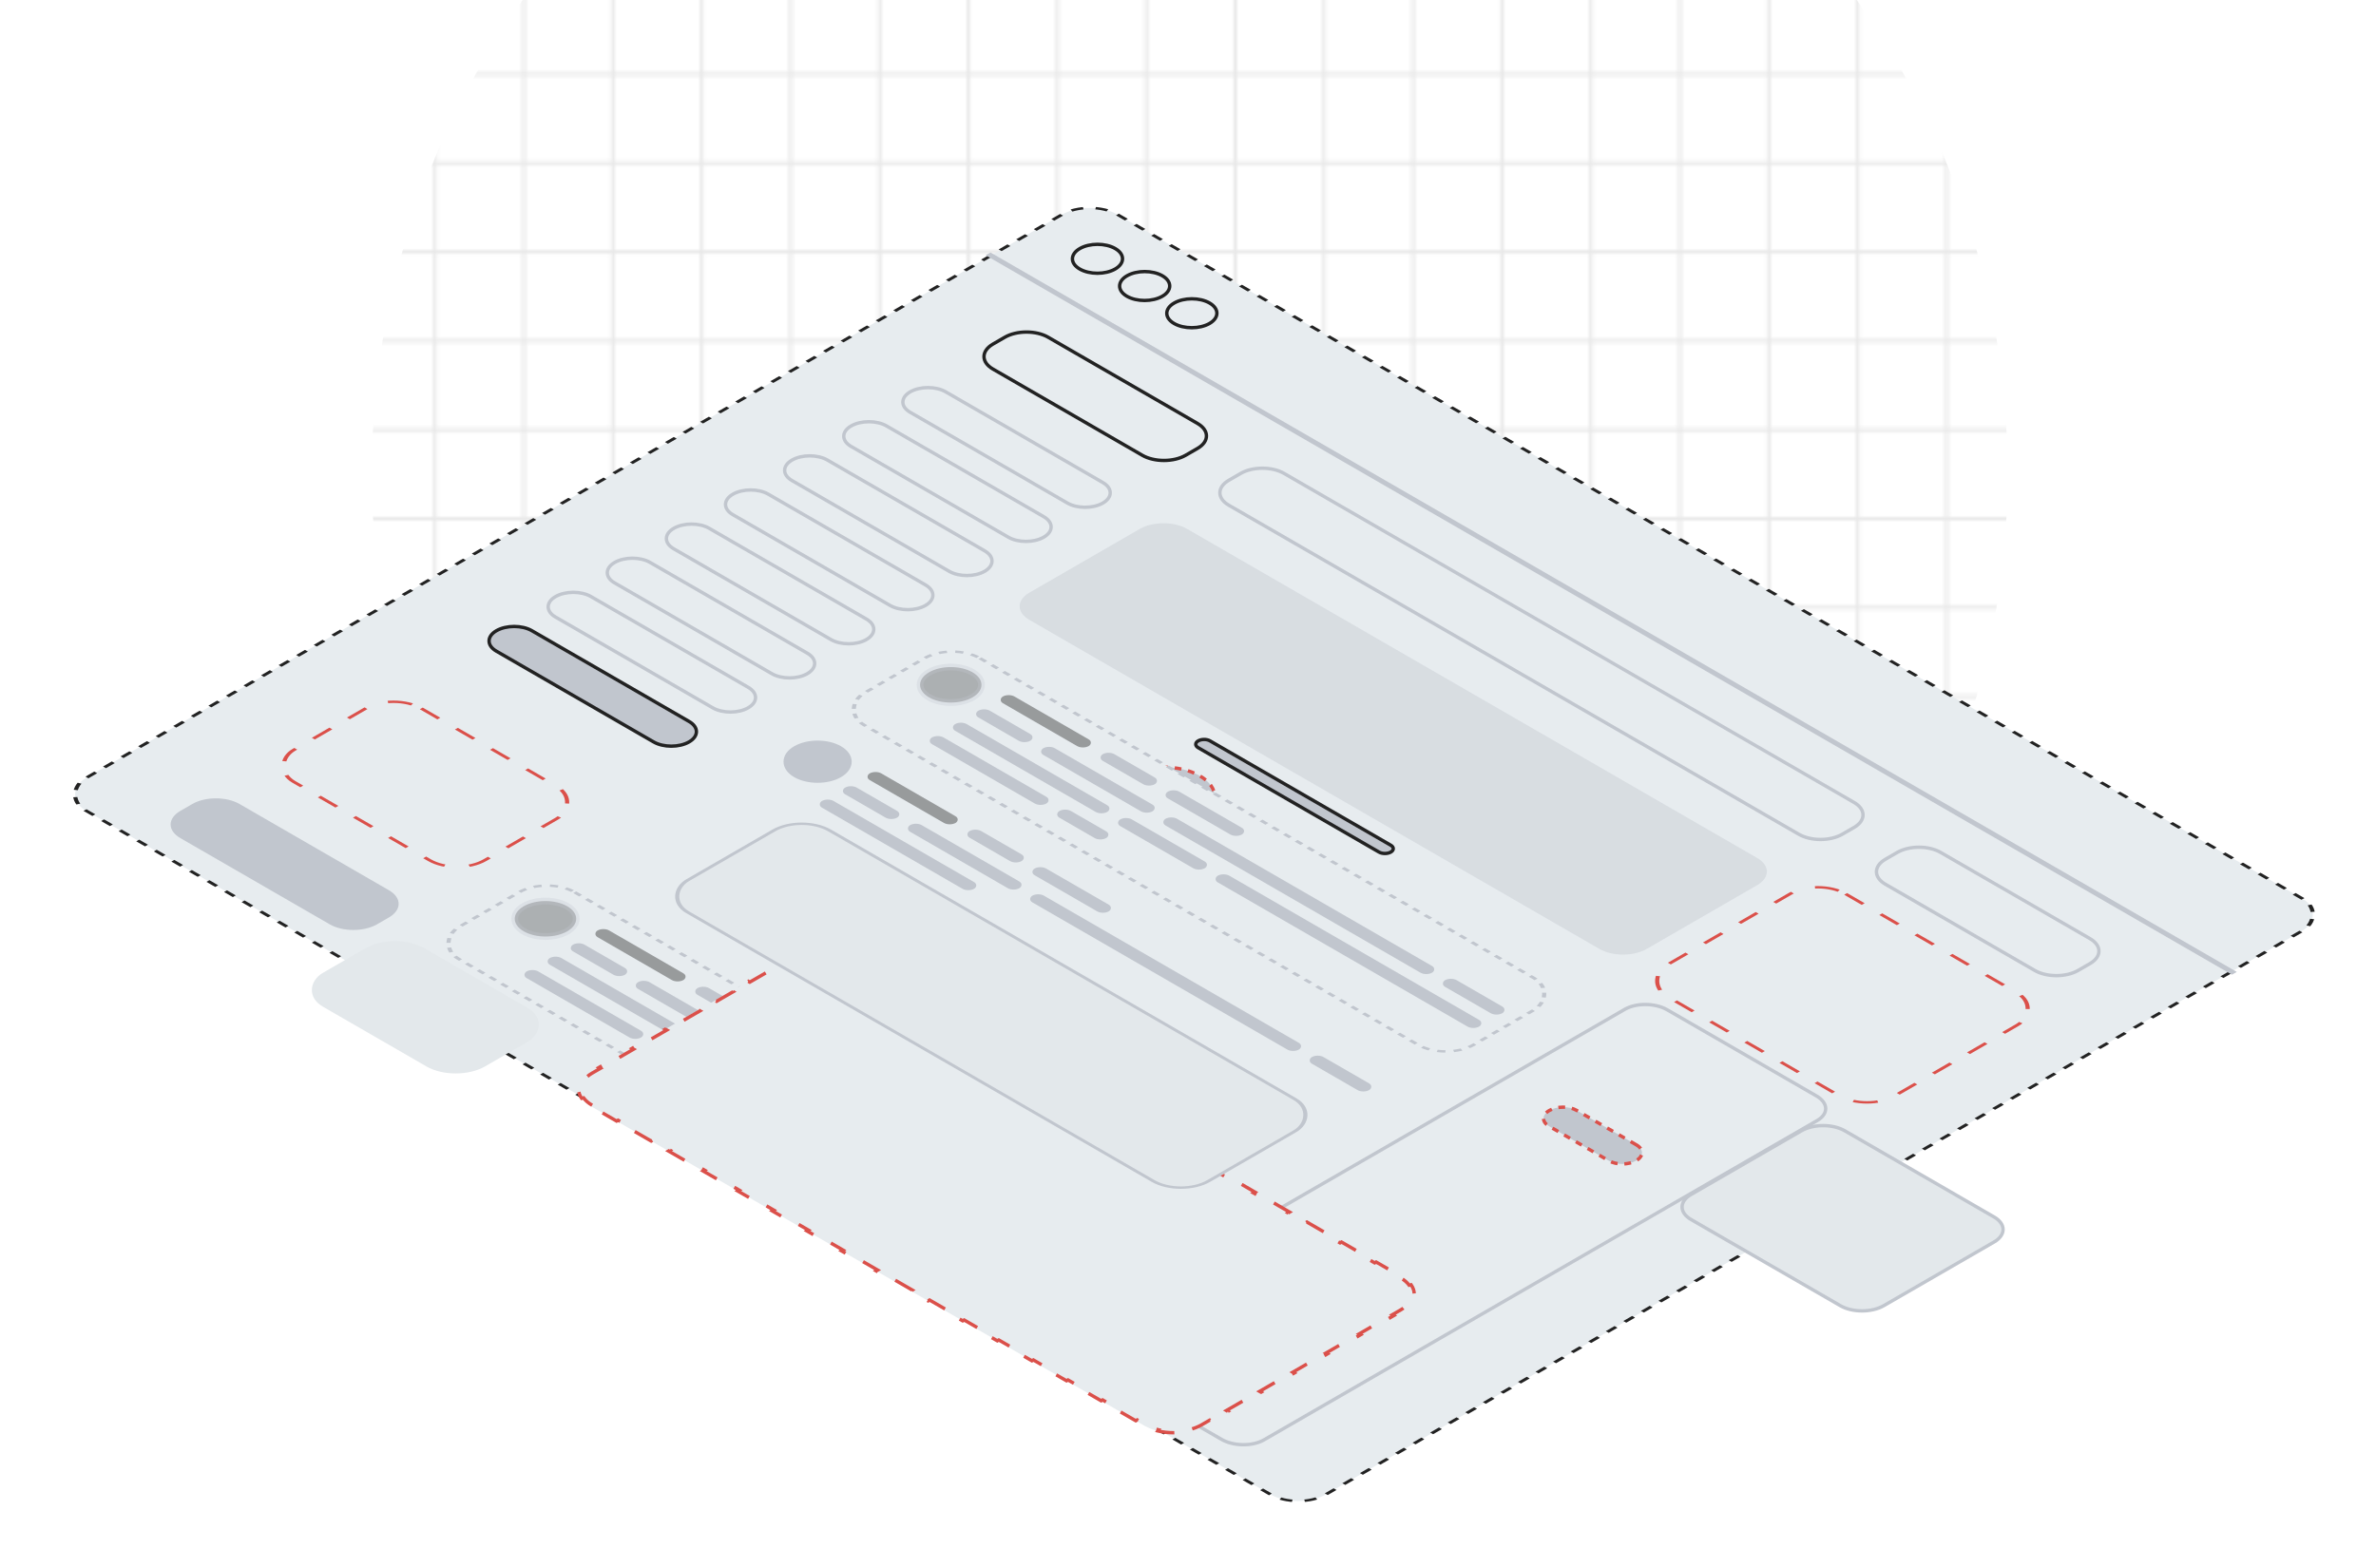 <svg width="703" height="464" viewBox="0 0 703 464" fill="none" xmlns="http://www.w3.org/2000/svg">
<g clip-path="url(#clip0_228_308)">
<g clip-path="url(#clip1_228_308)">
<mask id="mask0_228_308" style="mask-type:alpha" maskUnits="userSpaceOnUse" x="-214" y="-426" width="1133" height="1133">
<path opacity="0.6" d="M-212.684 -425.342L916.027 -425.342M-213.342 704.027L-213.342 -426M-214 -399.032L914.711 -399.032M-187.032 705.342L-187.032 -424.684M-214 -372.722L914.711 -372.722M-160.722 705.342L-160.722 -424.684M-214 -346.411L914.711 -346.411M-134.411 705.342L-134.412 -424.684M-214 -320.101L914.711 -320.101M-108.101 705.342L-108.101 -424.684M-214 -293.791L914.711 -293.791M-81.791 705.342L-81.791 -424.684M-214 -267.481L914.711 -267.481M-55.48 705.342L-55.481 -424.684M-214 -241.17L914.711 -241.17M-29.17 705.342L-29.17 -424.684M-214 -214.86L914.711 -214.86M-2.86 705.342L-2.86 -424.684M-214 -188.55L914.711 -188.55M23.45 705.342L23.45 -424.684M-214 -162.239L914.711 -162.24M49.761 705.342L49.761 -424.684M-214 -135.929L914.711 -135.929M76.071 705.342L76.071 -424.684M-214 -109.619L914.711 -109.619M102.381 705.342L102.381 -424.684M-214 -83.308L914.711 -83.309M128.692 705.342L128.691 -424.685M-214 -56.998L914.711 -56.998M155.002 705.342L155.002 -424.685M-214 -30.688L914.711 -30.688M181.312 705.342L181.312 -424.685M-214 -4.378L914.711 -4.378M207.622 705.342L207.622 -424.685M-214 21.933L914.711 21.933M233.933 705.342L233.932 -424.685M-214 48.243L914.711 48.243M260.243 705.342L260.243 -424.685M-214 74.553L914.711 74.553M286.553 705.342L286.553 -424.685M-214 100.863L914.711 100.863M312.863 705.342L312.863 -424.685M-214 127.174L914.711 127.174M339.174 705.342L339.174 -424.685M-214 153.484L914.711 153.484M365.484 705.342L365.484 -424.685M-214 179.794L914.711 179.794M391.794 705.342L391.794 -424.685M-214 206.105L914.711 206.104M418.105 705.342L418.104 -424.685M-214 232.415L914.711 232.415M444.415 705.342L444.415 -424.685M-214 258.725L914.711 258.725M470.725 705.342L470.725 -424.685M-214 285.035L914.711 285.035M497.035 705.342L497.035 -424.685M-214 311.346L914.711 311.346M523.346 705.342L523.346 -424.685M-214 337.656L914.711 337.656M549.656 705.342L549.656 -424.685M-214 363.966L914.711 363.966M575.966 705.342L575.966 -424.685M-214 390.277L914.711 390.276M602.277 705.342L602.276 -424.685M-214 416.587L914.711 416.587M628.587 705.342L628.587 -424.685M-214 442.897L914.711 442.897M654.897 705.342L654.897 -424.685M-214 469.207L914.711 469.207M681.207 705.342L681.207 -424.685M-214 495.518L914.711 495.518M707.518 705.342L707.518 -424.685M-214 521.828L914.711 521.828M733.828 705.342L733.828 -424.685M-214 548.138L914.711 548.138M760.138 705.342L760.138 -424.685M-214 574.449L914.711 574.448M786.449 705.342L786.448 -424.685M-214 600.759L914.711 600.759M812.759 705.342L812.759 -424.685M-214 627.069L914.711 627.069M839.069 705.342L839.069 -424.685M-214 653.379L914.711 653.379M865.379 705.342L865.379 -424.685M-214 679.69L914.711 679.69M891.69 705.342L891.69 -424.685M-214 706L914.711 706M918 705.342L918 -424.685" stroke="#C1C6CE"/>
</mask>
<g mask="url(#mask0_228_308)">
<g filter="url(#filter0_f_228_308)">
<circle cx="352" cy="140" r="242" fill="#D9D9D9"/>
</g>
</g>
<g filter="url(#filter1_d_228_308)">
<rect y="0.5" width="423.801" height="352.589" rx="9.5" transform="matrix(0.866 0.5 -0.866 0.5 322.861 44.497)" fill="#E7ECEF" stroke="#222222" stroke-dasharray="3 3"/>
<path d="M319.471 65.607C322.362 67.276 327.055 67.273 329.953 65.6C332.851 63.927 332.856 61.217 329.965 59.548C327.074 57.879 322.381 57.883 319.483 59.556C316.585 61.229 316.58 63.938 319.471 65.607Z" stroke="#222222"/>
<path d="M333.43 73.665C336.321 75.335 341.014 75.331 343.912 73.658C346.81 71.985 346.815 69.276 343.924 67.607C341.033 65.938 336.34 65.941 333.442 67.614C330.544 69.287 330.539 71.996 333.43 73.665Z" stroke="#222222"/>
<path d="M347.389 81.724C350.28 83.393 354.973 83.39 357.871 81.717C360.769 80.044 360.774 77.335 357.883 75.666C354.992 73.997 350.299 74 347.401 75.673C344.503 77.346 344.498 80.055 347.389 81.724Z" stroke="#222222"/>
<path d="M661.808 273.592L293.056 60.709L291.624 61.536L660.375 274.419L661.808 273.592Z" fill="#C1C6CE"/>
<path d="M326.326 128.803L279.796 101.941C276.905 100.272 272.212 100.275 269.314 101.948C266.416 103.621 266.411 106.33 269.302 108L315.832 134.862C318.723 136.531 323.416 136.527 326.314 134.854C329.212 133.181 329.217 130.472 326.326 128.803Z" stroke="#C1C6CE"/>
<path d="M308.837 138.901L262.307 112.039C259.416 110.37 254.723 110.373 251.825 112.046C248.927 113.719 248.922 116.428 251.813 118.097L298.343 144.959C301.234 146.628 305.927 146.625 308.825 144.952C311.723 143.279 311.728 140.57 308.837 138.901Z" stroke="#C1C6CE"/>
<path d="M291.346 148.999L244.816 122.136C241.925 120.467 237.232 120.471 234.334 122.144C231.436 123.817 231.431 126.526 234.322 128.195L280.852 155.057C283.743 156.726 288.436 156.723 291.334 155.05C294.232 153.377 294.238 150.668 291.346 148.999Z" stroke="#C1C6CE"/>
<path d="M273.853 159.096L227.323 132.234C224.432 130.565 219.739 130.568 216.841 132.241C213.943 133.914 213.937 136.623 216.828 138.292L263.358 165.155C266.249 166.824 270.942 166.82 273.84 165.147C276.738 163.474 276.744 160.765 273.853 159.096Z" stroke="#C1C6CE"/>
<path d="M256.364 169.193L209.833 142.331C206.942 140.662 202.249 140.665 199.352 142.338C196.454 144.011 196.448 146.72 199.339 148.389L245.869 175.251C248.76 176.92 253.453 176.917 256.351 175.244C259.249 173.571 259.255 170.862 256.364 169.193Z" stroke="#C1C6CE"/>
<path d="M238.874 179.291L192.344 152.429C189.453 150.76 184.76 150.763 181.862 152.437C178.964 154.11 178.959 156.819 181.85 158.488L228.38 185.35C231.271 187.019 235.964 187.016 238.862 185.343C241.76 183.67 241.765 180.96 238.874 179.291Z" stroke="#C1C6CE"/>
<path d="M221.383 189.389L174.853 162.527C171.962 160.858 167.269 160.861 164.371 162.534C161.473 164.207 161.468 166.916 164.359 168.585L210.889 195.448C213.78 197.117 218.473 197.113 221.371 195.44C224.269 193.767 224.275 191.058 221.383 189.389Z" stroke="#C1C6CE"/>
<path d="M203.891 199.487L157.361 172.625C154.47 170.956 149.777 170.959 146.879 172.632C143.981 174.305 143.976 177.014 146.867 178.683L193.397 205.545C196.288 207.214 200.981 207.211 203.879 205.538C206.777 203.865 206.782 201.156 203.891 199.487Z" fill="#C1C6CE" stroke="#222222"/>
<path d="M354.315 111.303L310.112 85.783C306.578 83.743 300.843 83.748 297.301 85.792L293.802 87.812C290.26 89.857 290.254 93.168 293.787 95.208L337.991 120.727C341.524 122.767 347.26 122.763 350.802 120.718L354.3 118.699C357.842 116.654 357.849 113.342 354.315 111.303Z" stroke="#222222"/>
<path d="M115.066 249.422L70.863 223.903C67.008 221.678 60.751 221.682 56.887 223.913L53.389 225.933C49.525 228.163 49.517 231.776 53.372 234.001L97.576 259.52C101.43 261.745 107.688 261.741 111.551 259.51L115.05 257.491C118.914 255.26 118.921 251.648 115.066 249.422Z" fill="#C1C6CE"/>
<path opacity="0.4" d="M519.887 239.874L351.215 142.498C347.361 140.273 341.104 140.277 337.24 142.508L304.59 161.357C300.726 163.587 300.719 167.2 304.573 169.425L473.245 266.801C477.1 269.026 483.357 269.022 487.221 266.791L519.871 247.942C523.735 245.711 523.742 242.099 519.887 239.874Z" fill="#C1C6CE"/>
<g filter="url(#filter2_dddd_228_308)">
<path d="M333.564 161.938C339.477 165.352 349.065 165.352 354.978 161.938C360.892 158.525 360.892 152.99 354.978 149.576C349.065 146.162 339.477 146.162 333.564 149.576C327.651 152.99 327.651 158.525 333.564 161.938Z" fill="#C1C6CE"/>
<path d="M333.564 161.938C339.477 165.352 349.065 165.352 354.978 161.938C360.892 158.525 360.892 152.99 354.978 149.576C349.065 146.162 339.477 146.162 333.564 149.576C327.651 152.99 327.651 158.525 333.564 161.938Z" stroke="#DB504A" stroke-dasharray="2 2"/>
</g>
<g filter="url(#filter3_dddd_228_308)">
<path d="M484.185 258.784L466.463 248.553C464.26 247.282 460.654 247.303 458.407 248.6C456.159 249.897 456.123 251.979 458.325 253.251L476.047 263.482C478.25 264.753 481.856 264.732 484.104 263.435C486.351 262.138 486.387 260.055 484.185 258.784Z" fill="#C1C6CE"/>
<path d="M484.185 258.784L466.463 248.553C464.26 247.282 460.654 247.303 458.407 248.6C456.159 249.897 456.123 251.979 458.325 253.251L476.047 263.482C478.25 264.753 481.856 264.732 484.104 263.435C486.351 262.138 486.387 260.055 484.185 258.784Z" stroke="#DB504A" stroke-dasharray="2 2"/>
</g>
<path d="M411.516 236.117L358.007 205.225C357.043 204.669 355.479 204.67 354.513 205.228C353.547 205.785 353.545 206.688 354.509 207.245L408.018 238.136C408.982 238.693 410.546 238.691 411.512 238.134C412.478 237.576 412.48 236.673 411.516 236.117Z" fill="#C1C6CE" stroke="#222222"/>
<path d="M548.577 223.452L379.905 126.076C376.372 124.036 370.636 124.04 367.094 126.085L363.596 128.105C360.054 130.15 360.047 133.461 363.581 135.501L532.253 232.876C535.786 234.916 541.522 234.912 545.064 232.868L548.562 230.848C552.104 228.803 552.111 225.492 548.577 223.452Z" stroke="#C1C6CE"/>
<path d="M618.372 263.746L574.169 238.227C570.635 236.187 564.899 236.191 561.357 238.236L557.859 240.255C554.317 242.3 554.31 245.611 557.844 247.651L602.048 273.17C605.581 275.21 611.317 275.206 614.859 273.161L618.357 271.142C621.899 269.097 621.906 265.786 618.372 263.746Z" stroke="#C1C6CE"/>
<path d="M537.458 310.307L493.283 284.804C489.752 282.766 484.129 282.707 480.723 284.673L317.032 379.174C313.626 381.14 313.728 384.386 317.259 386.425L361.433 411.927C364.964 413.965 370.588 414.024 373.993 412.058L537.685 317.558C541.09 315.592 540.989 312.345 537.458 310.307Z" stroke="#C1C6CE"/>
<rect y="0.5" width="208.186" height="39.551" rx="9.5" transform="matrix(0.866 0.5 -0.866 0.5 282.173 175.787)" fill="#E7ECEF" stroke="#C1C6CE" stroke-dasharray="2 2"/>
<path opacity="0.3" d="M274.888 192.351C278.436 194.399 284.188 194.399 287.736 192.351C291.284 190.303 291.284 186.982 287.736 184.933C284.188 182.885 278.436 182.885 274.888 184.933C271.34 186.982 271.34 190.303 274.888 192.351Z" fill="#222222" stroke="#C1C6CE" stroke-width="2"/>
<rect width="19.546" height="3.956" rx="1.978" transform="matrix(0.866 0.5 -0.866 0.5 429.276 275.05)" fill="#C1C6CE"/>
<rect width="91.065" height="3.956" rx="1.978" transform="matrix(0.866 0.5 -0.866 0.5 346.561 227.3)" fill="#C1C6CE"/>
<rect width="37.314" height="3.956" rx="1.978" transform="matrix(0.866 0.5 -0.866 0.5 310.4 206.422)" fill="#C1C6CE"/>
<rect width="17.769" height="3.956" rx="1.978" transform="matrix(0.866 0.5 -0.866 0.5 291.163 195.317)" fill="#C1C6CE"/>
<rect opacity="0.4" width="29.318" height="3.956" rx="1.978" transform="matrix(0.866 0.5 -0.866 0.5 298.445 191.114)" fill="#222222"/>
<rect width="17.769" height="3.956" rx="1.978" transform="matrix(0.866 0.5 -0.866 0.5 327.997 208.175)" fill="#C1C6CE"/>
<rect width="25.32" height="3.956" rx="1.978" transform="matrix(0.866 0.5 -0.866 0.5 347.233 219.278)" fill="#C1C6CE"/>
<rect width="51.974" height="3.956" rx="1.978" transform="matrix(0.866 0.5 -0.866 0.5 284.311 199.273)" fill="#C1C6CE"/>
<rect width="28.874" height="3.956" rx="1.978" transform="matrix(0.866 0.5 -0.866 0.5 333.17 227.479)" fill="#C1C6CE"/>
<rect width="89.288" height="3.956" rx="1.978" transform="matrix(0.866 0.5 -0.866 0.5 362.022 244.137)" fill="#C1C6CE"/>
<rect width="39.091" height="3.956" rx="1.978" transform="matrix(0.866 0.5 -0.866 0.5 277.46 203.229)" fill="#C1C6CE"/>
<rect width="15.992" height="3.956" rx="1.978" transform="matrix(0.866 0.5 -0.866 0.5 315.16 224.995)" fill="#C1C6CE"/>
<rect y="0.5" width="208.186" height="39.551" rx="9.5" transform="matrix(0.866 0.5 -0.866 0.5 162.253 245.018)" fill="#E7ECEF" stroke="#C1C6CE" stroke-dasharray="2 2"/>
<path opacity="0.3" d="M154.967 261.581C158.515 263.63 164.268 263.63 167.816 261.581C171.364 259.533 171.364 256.212 167.816 254.164C164.268 252.116 158.515 252.116 154.967 254.164C151.419 256.212 151.419 259.533 154.967 261.581Z" fill="#222222" stroke="#C1C6CE" stroke-width="2"/>
<rect width="19.546" height="3.956" rx="1.978" transform="matrix(0.866 0.5 -0.866 0.5 309.353 344.28)" fill="#C1C6CE"/>
<rect width="91.065" height="3.956" rx="1.978" transform="matrix(0.866 0.5 -0.866 0.5 226.639 296.529)" fill="#C1C6CE"/>
<rect width="37.314" height="3.956" rx="1.978" transform="matrix(0.866 0.5 -0.866 0.5 190.478 275.652)" fill="#C1C6CE"/>
<rect width="17.769" height="3.956" rx="1.978" transform="matrix(0.866 0.5 -0.866 0.5 171.242 264.548)" fill="#C1C6CE"/>
<rect opacity="0.4" width="29.318" height="3.956" rx="1.978" transform="matrix(0.866 0.5 -0.866 0.5 178.524 260.345)" fill="#222222"/>
<rect width="17.769" height="3.956" rx="1.978" transform="matrix(0.866 0.5 -0.866 0.5 208.075 277.405)" fill="#C1C6CE"/>
<rect width="25.32" height="3.956" rx="1.978" transform="matrix(0.866 0.5 -0.866 0.5 227.311 288.509)" fill="#C1C6CE"/>
<rect width="51.974" height="3.956" rx="1.978" transform="matrix(0.866 0.5 -0.866 0.5 164.39 268.503)" fill="#C1C6CE"/>
<rect width="28.874" height="3.956" rx="1.978" transform="matrix(0.866 0.5 -0.866 0.5 213.249 296.71)" fill="#C1C6CE"/>
<rect width="89.288" height="3.956" rx="1.978" transform="matrix(0.866 0.5 -0.866 0.5 242.101 313.367)" fill="#C1C6CE"/>
<rect width="39.091" height="3.956" rx="1.978" transform="matrix(0.866 0.5 -0.866 0.5 157.538 272.46)" fill="#C1C6CE"/>
<rect width="15.992" height="3.956" rx="1.978" transform="matrix(0.866 0.5 -0.866 0.5 195.238 294.226)" fill="#C1C6CE"/>
<g filter="url(#filter4_dddd_228_308)">
<path d="M233.678 203.285C238.461 200.524 246.216 200.524 250.999 203.285L414.841 297.873C419.624 300.634 419.624 305.111 414.841 307.872L355.928 341.883C351.145 344.645 343.39 344.645 338.607 341.883L174.764 247.296C169.981 244.534 169.981 240.057 174.764 237.296L233.678 203.285Z" fill="#E7ECEF"/>
<path d="M175.197 247.046C174.081 246.401 173.24 245.659 172.672 244.867L172.106 245.002C170.867 243.273 170.867 241.318 172.106 239.589L172.672 239.725C173.24 238.933 174.081 238.191 175.197 237.546L177.652 236.129L177.219 235.879L182.128 233.045L182.561 233.295L187.471 230.46L187.038 230.21L191.947 227.376L192.38 227.626L197.29 224.792L196.857 224.542L201.766 221.708L202.199 221.958L207.109 219.123L206.676 218.873L211.585 216.039L212.018 216.289L216.928 213.455L216.495 213.205L221.404 210.371L221.837 210.621L226.747 207.786L226.314 207.536L231.223 204.702L231.656 204.952L234.111 203.535C235.227 202.89 236.513 202.405 237.884 202.077L237.65 201.75C240.645 201.035 244.031 201.035 247.026 201.75L246.792 202.077C248.164 202.405 249.449 202.89 250.566 203.535L253.126 205.013L253.559 204.763L258.679 207.719L258.246 207.969L263.366 210.925L263.799 210.675L268.919 213.63L268.486 213.88L273.606 216.836L274.039 216.586L279.159 219.542L278.726 219.792L283.846 222.748L284.279 222.498L289.399 225.454L288.966 225.704L294.086 228.66L294.519 228.41L299.639 231.366L299.206 231.616L304.326 234.571L304.76 234.322L309.88 237.277L309.447 237.527L314.567 240.483L315 240.233L320.12 243.189L319.687 243.439L324.807 246.395L325.24 246.145L330.36 249.101L329.927 249.351L335.047 252.307L335.48 252.057L340.6 255.013L340.167 255.263L345.287 258.218L345.72 257.968L350.84 260.924L350.407 261.174L355.527 264.13L355.96 263.88L361.081 266.836L360.647 267.086L365.768 270.042L366.201 269.792L371.321 272.748L370.888 272.998L376.008 275.954L376.441 275.704L381.561 278.66L381.128 278.91L386.248 281.865L386.681 281.615L391.801 284.571L391.368 284.821L396.488 287.777L396.921 287.527L402.041 290.483L401.608 290.733L406.728 293.689L407.161 293.439L412.281 296.395L411.848 296.645L414.408 298.123C415.525 298.767 416.366 299.509 416.934 300.301L417.499 300.166C418.738 301.895 418.738 303.85 417.499 305.579L416.934 305.444C416.366 306.236 415.525 306.978 414.408 307.622L411.954 309.039L412.387 309.289L407.477 312.124L407.044 311.874L402.135 314.708L402.568 314.958L397.658 317.792L397.225 317.542L392.316 320.376L392.749 320.626L387.839 323.461L387.406 323.211L382.497 326.045L382.93 326.295L378.02 329.129L377.587 328.879L372.678 331.713L373.111 331.963L368.202 334.798L367.769 334.548L362.859 337.382L363.292 337.632L358.383 340.466L357.95 340.216L355.495 341.633C354.379 342.278 353.093 342.764 351.722 343.091L351.956 343.418C348.961 344.133 345.574 344.133 342.579 343.418L342.813 343.091C341.442 342.764 340.156 342.278 339.04 341.633L336.48 340.155L336.047 340.405L330.927 337.45L331.36 337.2L326.24 334.244L325.807 334.494L320.687 331.538L321.12 331.288L316 328.332L315.567 328.582L310.447 325.626L310.88 325.376L305.76 322.42L305.326 322.67L300.206 319.714L300.639 319.464L295.519 316.509L295.086 316.759L289.966 313.803L290.399 313.553L285.279 310.597L284.846 310.847L279.726 307.891L280.159 307.641L275.039 304.685L274.606 304.935L269.486 301.979L269.919 301.729L264.799 298.773L264.366 299.023L259.246 296.067L259.679 295.817L254.559 292.862L254.126 293.112L249.005 290.156L249.439 289.906L244.318 286.95L243.885 287.2L238.765 284.244L239.198 283.994L234.078 281.038L233.645 281.288L228.525 278.332L228.958 278.082L223.838 275.126L223.405 275.376L218.285 272.42L218.718 272.17L213.598 269.215L213.165 269.465L208.045 266.509L208.478 266.259L203.358 263.303L202.925 263.553L197.805 260.597L198.238 260.347L193.117 257.391L192.684 257.641L187.564 254.685L187.997 254.435L182.877 251.479L182.444 251.729L177.324 248.774L177.757 248.524L175.197 247.046Z" stroke="#DB504A" stroke-dasharray="6 6"/>
</g>
<path d="M235.486 215.098C239.034 217.146 244.786 217.146 248.334 215.098C251.882 213.05 251.882 209.729 248.334 207.68C244.786 205.632 239.034 205.632 235.486 207.68C231.938 209.729 231.938 213.05 235.486 215.098Z" fill="#C1C6CE" stroke="#C1C6CE" stroke-width="2"/>
<rect width="19.546" height="3.956" rx="1.978" transform="matrix(0.866 0.5 -0.866 0.5 389.874 297.798)" fill="#C1C6CE"/>
<rect width="91.065" height="3.956" rx="1.978" transform="matrix(0.866 0.5 -0.866 0.5 307.16 250.047)" fill="#C1C6CE"/>
<rect width="37.314" height="3.956" rx="1.978" transform="matrix(0.866 0.5 -0.866 0.5 270.998 229.17)" fill="#C1C6CE"/>
<rect width="17.769" height="3.956" rx="1.978" transform="matrix(0.866 0.5 -0.866 0.5 251.762 218.065)" fill="#C1C6CE"/>
<rect opacity="0.4" width="29.318" height="3.956" rx="1.978" transform="matrix(0.866 0.5 -0.866 0.5 259.044 213.862)" fill="#222222"/>
<rect width="17.769" height="3.956" rx="1.978" transform="matrix(0.866 0.5 -0.866 0.5 288.595 230.923)" fill="#C1C6CE"/>
<rect width="25.32" height="3.956" rx="1.978" transform="matrix(0.866 0.5 -0.866 0.5 307.831 242.026)" fill="#C1C6CE"/>
<rect width="51.974" height="3.956" rx="1.978" transform="matrix(0.866 0.5 -0.866 0.5 244.91 222.021)" fill="#C1C6CE"/>
<rect y="0.5" width="178.02" height="48.453" rx="9.5" transform="matrix(0.866 0.5 -0.866 0.5 237.632 226.722)" fill="#E3E8EB" stroke="#C1C6CE"/>
<rect y="0.5" width="65.267" height="43.508" rx="9.5" transform="matrix(0.866 0.5 -0.866 0.5 116.854 190.623)" fill="#E7ECEF" stroke="#DB504A" stroke-dasharray="6 6"/>
<rect y="0.5" width="77.63" height="60.816" rx="9.5" transform="matrix(0.866 0.5 -0.866 0.5 538.285 245.513)" fill="#E7ECEF" stroke="#DB504A" stroke-dasharray="6 6"/>
<g filter="url(#filter5_dddd_228_308)">
<path d="M590.013 280.118L545.809 254.599C542.276 252.559 536.54 252.563 532.998 254.608L500.348 273.457C496.806 275.501 496.799 278.813 500.333 280.853L544.537 306.372C548.07 308.412 553.806 308.408 557.348 306.363L589.997 287.514C593.539 285.469 593.546 282.158 590.013 280.118Z" fill="#E3E8EB"/>
<path d="M590.013 280.118L545.809 254.599C542.276 252.559 536.54 252.563 532.998 254.608L500.348 273.457C496.806 275.501 496.799 278.813 500.333 280.853L544.537 306.372C548.07 308.412 553.806 308.408 557.348 306.363L589.997 287.514C593.539 285.469 593.546 282.158 590.013 280.118Z" stroke="#C1C6CE"/>
</g>
<g filter="url(#filter6_dddd_228_308)">
<rect width="55.387" height="34.617" rx="10" transform="matrix(0.866 0.5 -0.866 0.5 116.849 195.564)" fill="#E3E8EB"/>
</g>
</g>
</g>
</g>
<defs>
<filter id="filter0_f_228_308" x="-50" y="-262" width="804" height="804" filterUnits="userSpaceOnUse" color-interpolation-filters="sRGB">
<feFlood flood-opacity="0" result="BackgroundImageFix"/>
<feBlend mode="normal" in="SourceGraphic" in2="BackgroundImageFix" result="shape"/>
<feGaussianBlur stdDeviation="80" result="effect1_foregroundBlur_228_308"/>
</filter>
<filter id="filter1_d_228_308" x="-9.721" y="30.176" width="725.971" height="445.315" filterUnits="userSpaceOnUse" color-interpolation-filters="sRGB">
<feFlood flood-opacity="0" result="BackgroundImageFix"/>
<feColorMatrix in="SourceAlpha" type="matrix" values="0 0 0 0 0 0 0 0 0 0 0 0 0 0 0 0 0 0 127 0" result="hardAlpha"/>
<feOffset dy="14"/>
<feGaussianBlur stdDeviation="15.5"/>
<feColorMatrix type="matrix" values="0 0 0 0 0 0 0 0 0 0 0 0 0 0 0 0 0 0 0.15 0"/>
<feBlend mode="normal" in2="BackgroundImageFix" result="effect1_dropShadow_228_308"/>
<feBlend mode="normal" in="SourceGraphic" in2="effect1_dropShadow_228_308" result="shape"/>
</filter>
<filter id="filter2_dddd_228_308" x="314.565" y="143.689" width="59.412" height="70.135" filterUnits="userSpaceOnUse" color-interpolation-filters="sRGB">
<feFlood flood-opacity="0" result="BackgroundImageFix"/>
<feColorMatrix in="SourceAlpha" type="matrix" values="0 0 0 0 0 0 0 0 0 0 0 0 0 0 0 0 0 0 127 0" result="hardAlpha"/>
<feOffset dy="2"/>
<feGaussianBlur stdDeviation="2.5"/>
<feColorMatrix type="matrix" values="0 0 0 0 0.859 0 0 0 0 0.314 0 0 0 0 0.29 0 0 0 0.1 0"/>
<feBlend mode="normal" in2="BackgroundImageFix" result="effect1_dropShadow_228_308"/>
<feColorMatrix in="SourceAlpha" type="matrix" values="0 0 0 0 0 0 0 0 0 0 0 0 0 0 0 0 0 0 127 0" result="hardAlpha"/>
<feOffset dy="9"/>
<feGaussianBlur stdDeviation="4.5"/>
<feColorMatrix type="matrix" values="0 0 0 0 0.859 0 0 0 0 0.314 0 0 0 0 0.29 0 0 0 0.09 0"/>
<feBlend mode="normal" in2="effect1_dropShadow_228_308" result="effect2_dropShadow_228_308"/>
<feColorMatrix in="SourceAlpha" type="matrix" values="0 0 0 0 0 0 0 0 0 0 0 0 0 0 0 0 0 0 127 0" result="hardAlpha"/>
<feOffset dy="20"/>
<feGaussianBlur stdDeviation="6"/>
<feColorMatrix type="matrix" values="0 0 0 0 0.859 0 0 0 0 0.314 0 0 0 0 0.29 0 0 0 0.05 0"/>
<feBlend mode="normal" in2="effect2_dropShadow_228_308" result="effect3_dropShadow_228_308"/>
<feColorMatrix in="SourceAlpha" type="matrix" values="0 0 0 0 0 0 0 0 0 0 0 0 0 0 0 0 0 0 127 0" result="hardAlpha"/>
<feOffset dy="35"/>
<feGaussianBlur stdDeviation="7"/>
<feColorMatrix type="matrix" values="0 0 0 0 0.859 0 0 0 0 0.314 0 0 0 0 0.29 0 0 0 0.01 0"/>
<feBlend mode="normal" in2="effect3_dropShadow_228_308" result="effect4_dropShadow_228_308"/>
<feBlend mode="normal" in="SourceGraphic" in2="effect4_dropShadow_228_308" result="shape"/>
</filter>
<filter id="filter3_dddd_228_308" x="442.085" y="244.26" width="58.341" height="69.516" filterUnits="userSpaceOnUse" color-interpolation-filters="sRGB">
<feFlood flood-opacity="0" result="BackgroundImageFix"/>
<feColorMatrix in="SourceAlpha" type="matrix" values="0 0 0 0 0 0 0 0 0 0 0 0 0 0 0 0 0 0 127 0" result="hardAlpha"/>
<feOffset dy="2"/>
<feGaussianBlur stdDeviation="2.5"/>
<feColorMatrix type="matrix" values="0 0 0 0 0.859 0 0 0 0 0.314 0 0 0 0 0.29 0 0 0 0.1 0"/>
<feBlend mode="normal" in2="BackgroundImageFix" result="effect1_dropShadow_228_308"/>
<feColorMatrix in="SourceAlpha" type="matrix" values="0 0 0 0 0 0 0 0 0 0 0 0 0 0 0 0 0 0 127 0" result="hardAlpha"/>
<feOffset dy="9"/>
<feGaussianBlur stdDeviation="4.5"/>
<feColorMatrix type="matrix" values="0 0 0 0 0.859 0 0 0 0 0.314 0 0 0 0 0.29 0 0 0 0.09 0"/>
<feBlend mode="normal" in2="effect1_dropShadow_228_308" result="effect2_dropShadow_228_308"/>
<feColorMatrix in="SourceAlpha" type="matrix" values="0 0 0 0 0 0 0 0 0 0 0 0 0 0 0 0 0 0 127 0" result="hardAlpha"/>
<feOffset dy="20"/>
<feGaussianBlur stdDeviation="6"/>
<feColorMatrix type="matrix" values="0 0 0 0 0.859 0 0 0 0 0.314 0 0 0 0 0.29 0 0 0 0.05 0"/>
<feBlend mode="normal" in2="effect2_dropShadow_228_308" result="effect3_dropShadow_228_308"/>
<feColorMatrix in="SourceAlpha" type="matrix" values="0 0 0 0 0 0 0 0 0 0 0 0 0 0 0 0 0 0 127 0" result="hardAlpha"/>
<feOffset dy="35"/>
<feGaussianBlur stdDeviation="7"/>
<feColorMatrix type="matrix" values="0 0 0 0 0.859 0 0 0 0 0.314 0 0 0 0 0.29 0 0 0 0.01 0"/>
<feBlend mode="normal" in2="effect3_dropShadow_228_308" result="effect4_dropShadow_228_308"/>
<feBlend mode="normal" in="SourceGraphic" in2="effect4_dropShadow_228_308" result="shape"/>
</filter>
<filter id="filter4_dddd_228_308" x="157.177" y="198.214" width="275.252" height="194.74" filterUnits="userSpaceOnUse" color-interpolation-filters="sRGB">
<feFlood flood-opacity="0" result="BackgroundImageFix"/>
<feColorMatrix in="SourceAlpha" type="matrix" values="0 0 0 0 0 0 0 0 0 0 0 0 0 0 0 0 0 0 127 0" result="hardAlpha"/>
<feOffset dy="2"/>
<feGaussianBlur stdDeviation="2.5"/>
<feColorMatrix type="matrix" values="0 0 0 0 0.859 0 0 0 0 0.314 0 0 0 0 0.29 0 0 0 0.1 0"/>
<feBlend mode="normal" in2="BackgroundImageFix" result="effect1_dropShadow_228_308"/>
<feColorMatrix in="SourceAlpha" type="matrix" values="0 0 0 0 0 0 0 0 0 0 0 0 0 0 0 0 0 0 127 0" result="hardAlpha"/>
<feOffset dy="9"/>
<feGaussianBlur stdDeviation="4.5"/>
<feColorMatrix type="matrix" values="0 0 0 0 0.859 0 0 0 0 0.314 0 0 0 0 0.29 0 0 0 0.09 0"/>
<feBlend mode="normal" in2="effect1_dropShadow_228_308" result="effect2_dropShadow_228_308"/>
<feColorMatrix in="SourceAlpha" type="matrix" values="0 0 0 0 0 0 0 0 0 0 0 0 0 0 0 0 0 0 127 0" result="hardAlpha"/>
<feOffset dy="20"/>
<feGaussianBlur stdDeviation="6"/>
<feColorMatrix type="matrix" values="0 0 0 0 0.859 0 0 0 0 0.314 0 0 0 0 0.29 0 0 0 0.05 0"/>
<feBlend mode="normal" in2="effect2_dropShadow_228_308" result="effect3_dropShadow_228_308"/>
<feColorMatrix in="SourceAlpha" type="matrix" values="0 0 0 0 0 0 0 0 0 0 0 0 0 0 0 0 0 0 127 0" result="hardAlpha"/>
<feOffset dy="35"/>
<feGaussianBlur stdDeviation="7"/>
<feColorMatrix type="matrix" values="0 0 0 0 0.859 0 0 0 0 0.314 0 0 0 0 0.29 0 0 0 0.01 0"/>
<feBlend mode="normal" in2="effect3_dropShadow_228_308" result="effect4_dropShadow_228_308"/>
<feBlend mode="normal" in="SourceGraphic" in2="effect4_dropShadow_228_308" result="shape"/>
</filter>
<filter id="filter5_dddd_228_308" x="483.075" y="249.718" width="124.196" height="107.535" filterUnits="userSpaceOnUse" color-interpolation-filters="sRGB">
<feFlood flood-opacity="0" result="BackgroundImageFix"/>
<feColorMatrix in="SourceAlpha" type="matrix" values="0 0 0 0 0 0 0 0 0 0 0 0 0 0 0 0 0 0 127 0" result="hardAlpha"/>
<feOffset dy="2"/>
<feGaussianBlur stdDeviation="2.5"/>
<feColorMatrix type="matrix" values="0 0 0 0 0.859 0 0 0 0 0.314 0 0 0 0 0.29 0 0 0 0.1 0"/>
<feBlend mode="normal" in2="BackgroundImageFix" result="effect1_dropShadow_228_308"/>
<feColorMatrix in="SourceAlpha" type="matrix" values="0 0 0 0 0 0 0 0 0 0 0 0 0 0 0 0 0 0 127 0" result="hardAlpha"/>
<feOffset dy="9"/>
<feGaussianBlur stdDeviation="4.5"/>
<feColorMatrix type="matrix" values="0 0 0 0 0.859 0 0 0 0 0.314 0 0 0 0 0.29 0 0 0 0.09 0"/>
<feBlend mode="normal" in2="effect1_dropShadow_228_308" result="effect2_dropShadow_228_308"/>
<feColorMatrix in="SourceAlpha" type="matrix" values="0 0 0 0 0 0 0 0 0 0 0 0 0 0 0 0 0 0 127 0" result="hardAlpha"/>
<feOffset dy="20"/>
<feGaussianBlur stdDeviation="6"/>
<feColorMatrix type="matrix" values="0 0 0 0 0.859 0 0 0 0 0.314 0 0 0 0 0.29 0 0 0 0.05 0"/>
<feBlend mode="normal" in2="effect2_dropShadow_228_308" result="effect3_dropShadow_228_308"/>
<feColorMatrix in="SourceAlpha" type="matrix" values="0 0 0 0 0 0 0 0 0 0 0 0 0 0 0 0 0 0 127 0" result="hardAlpha"/>
<feOffset dy="35"/>
<feGaussianBlur stdDeviation="7"/>
<feColorMatrix type="matrix" values="0 0 0 0 0.859 0 0 0 0 0.314 0 0 0 0 0.29 0 0 0 0.01 0"/>
<feBlend mode="normal" in2="effect3_dropShadow_228_308" result="effect4_dropShadow_228_308"/>
<feBlend mode="normal" in="SourceGraphic" in2="effect4_dropShadow_228_308" result="shape"/>
</filter>
<filter id="filter6_dddd_228_308" x="77.943" y="195.493" width="95.801" height="91.143" filterUnits="userSpaceOnUse" color-interpolation-filters="sRGB">
<feFlood flood-opacity="0" result="BackgroundImageFix"/>
<feColorMatrix in="SourceAlpha" type="matrix" values="0 0 0 0 0 0 0 0 0 0 0 0 0 0 0 0 0 0 127 0" result="hardAlpha"/>
<feOffset dy="2"/>
<feGaussianBlur stdDeviation="2.5"/>
<feColorMatrix type="matrix" values="0 0 0 0 0.859 0 0 0 0 0.314 0 0 0 0 0.29 0 0 0 0.1 0"/>
<feBlend mode="normal" in2="BackgroundImageFix" result="effect1_dropShadow_228_308"/>
<feColorMatrix in="SourceAlpha" type="matrix" values="0 0 0 0 0 0 0 0 0 0 0 0 0 0 0 0 0 0 127 0" result="hardAlpha"/>
<feOffset dy="9"/>
<feGaussianBlur stdDeviation="4.5"/>
<feColorMatrix type="matrix" values="0 0 0 0 0.859 0 0 0 0 0.314 0 0 0 0 0.29 0 0 0 0.09 0"/>
<feBlend mode="normal" in2="effect1_dropShadow_228_308" result="effect2_dropShadow_228_308"/>
<feColorMatrix in="SourceAlpha" type="matrix" values="0 0 0 0 0 0 0 0 0 0 0 0 0 0 0 0 0 0 127 0" result="hardAlpha"/>
<feOffset dy="20"/>
<feGaussianBlur stdDeviation="6"/>
<feColorMatrix type="matrix" values="0 0 0 0 0.859 0 0 0 0 0.314 0 0 0 0 0.29 0 0 0 0.05 0"/>
<feBlend mode="normal" in2="effect2_dropShadow_228_308" result="effect3_dropShadow_228_308"/>
<feColorMatrix in="SourceAlpha" type="matrix" values="0 0 0 0 0 0 0 0 0 0 0 0 0 0 0 0 0 0 127 0" result="hardAlpha"/>
<feOffset dy="35"/>
<feGaussianBlur stdDeviation="7"/>
<feColorMatrix type="matrix" values="0 0 0 0 0.859 0 0 0 0 0.314 0 0 0 0 0.29 0 0 0 0.01 0"/>
<feBlend mode="normal" in2="effect3_dropShadow_228_308" result="effect4_dropShadow_228_308"/>
<feBlend mode="normal" in="SourceGraphic" in2="effect4_dropShadow_228_308" result="shape"/>
</filter>
<clipPath id="clip0_228_308">
<rect width="703" height="464" fill="white"/>
</clipPath>
<clipPath id="clip1_228_308">
<rect width="768" height="809" fill="white" transform="translate(-32)"/>
</clipPath>
</defs>
</svg>
